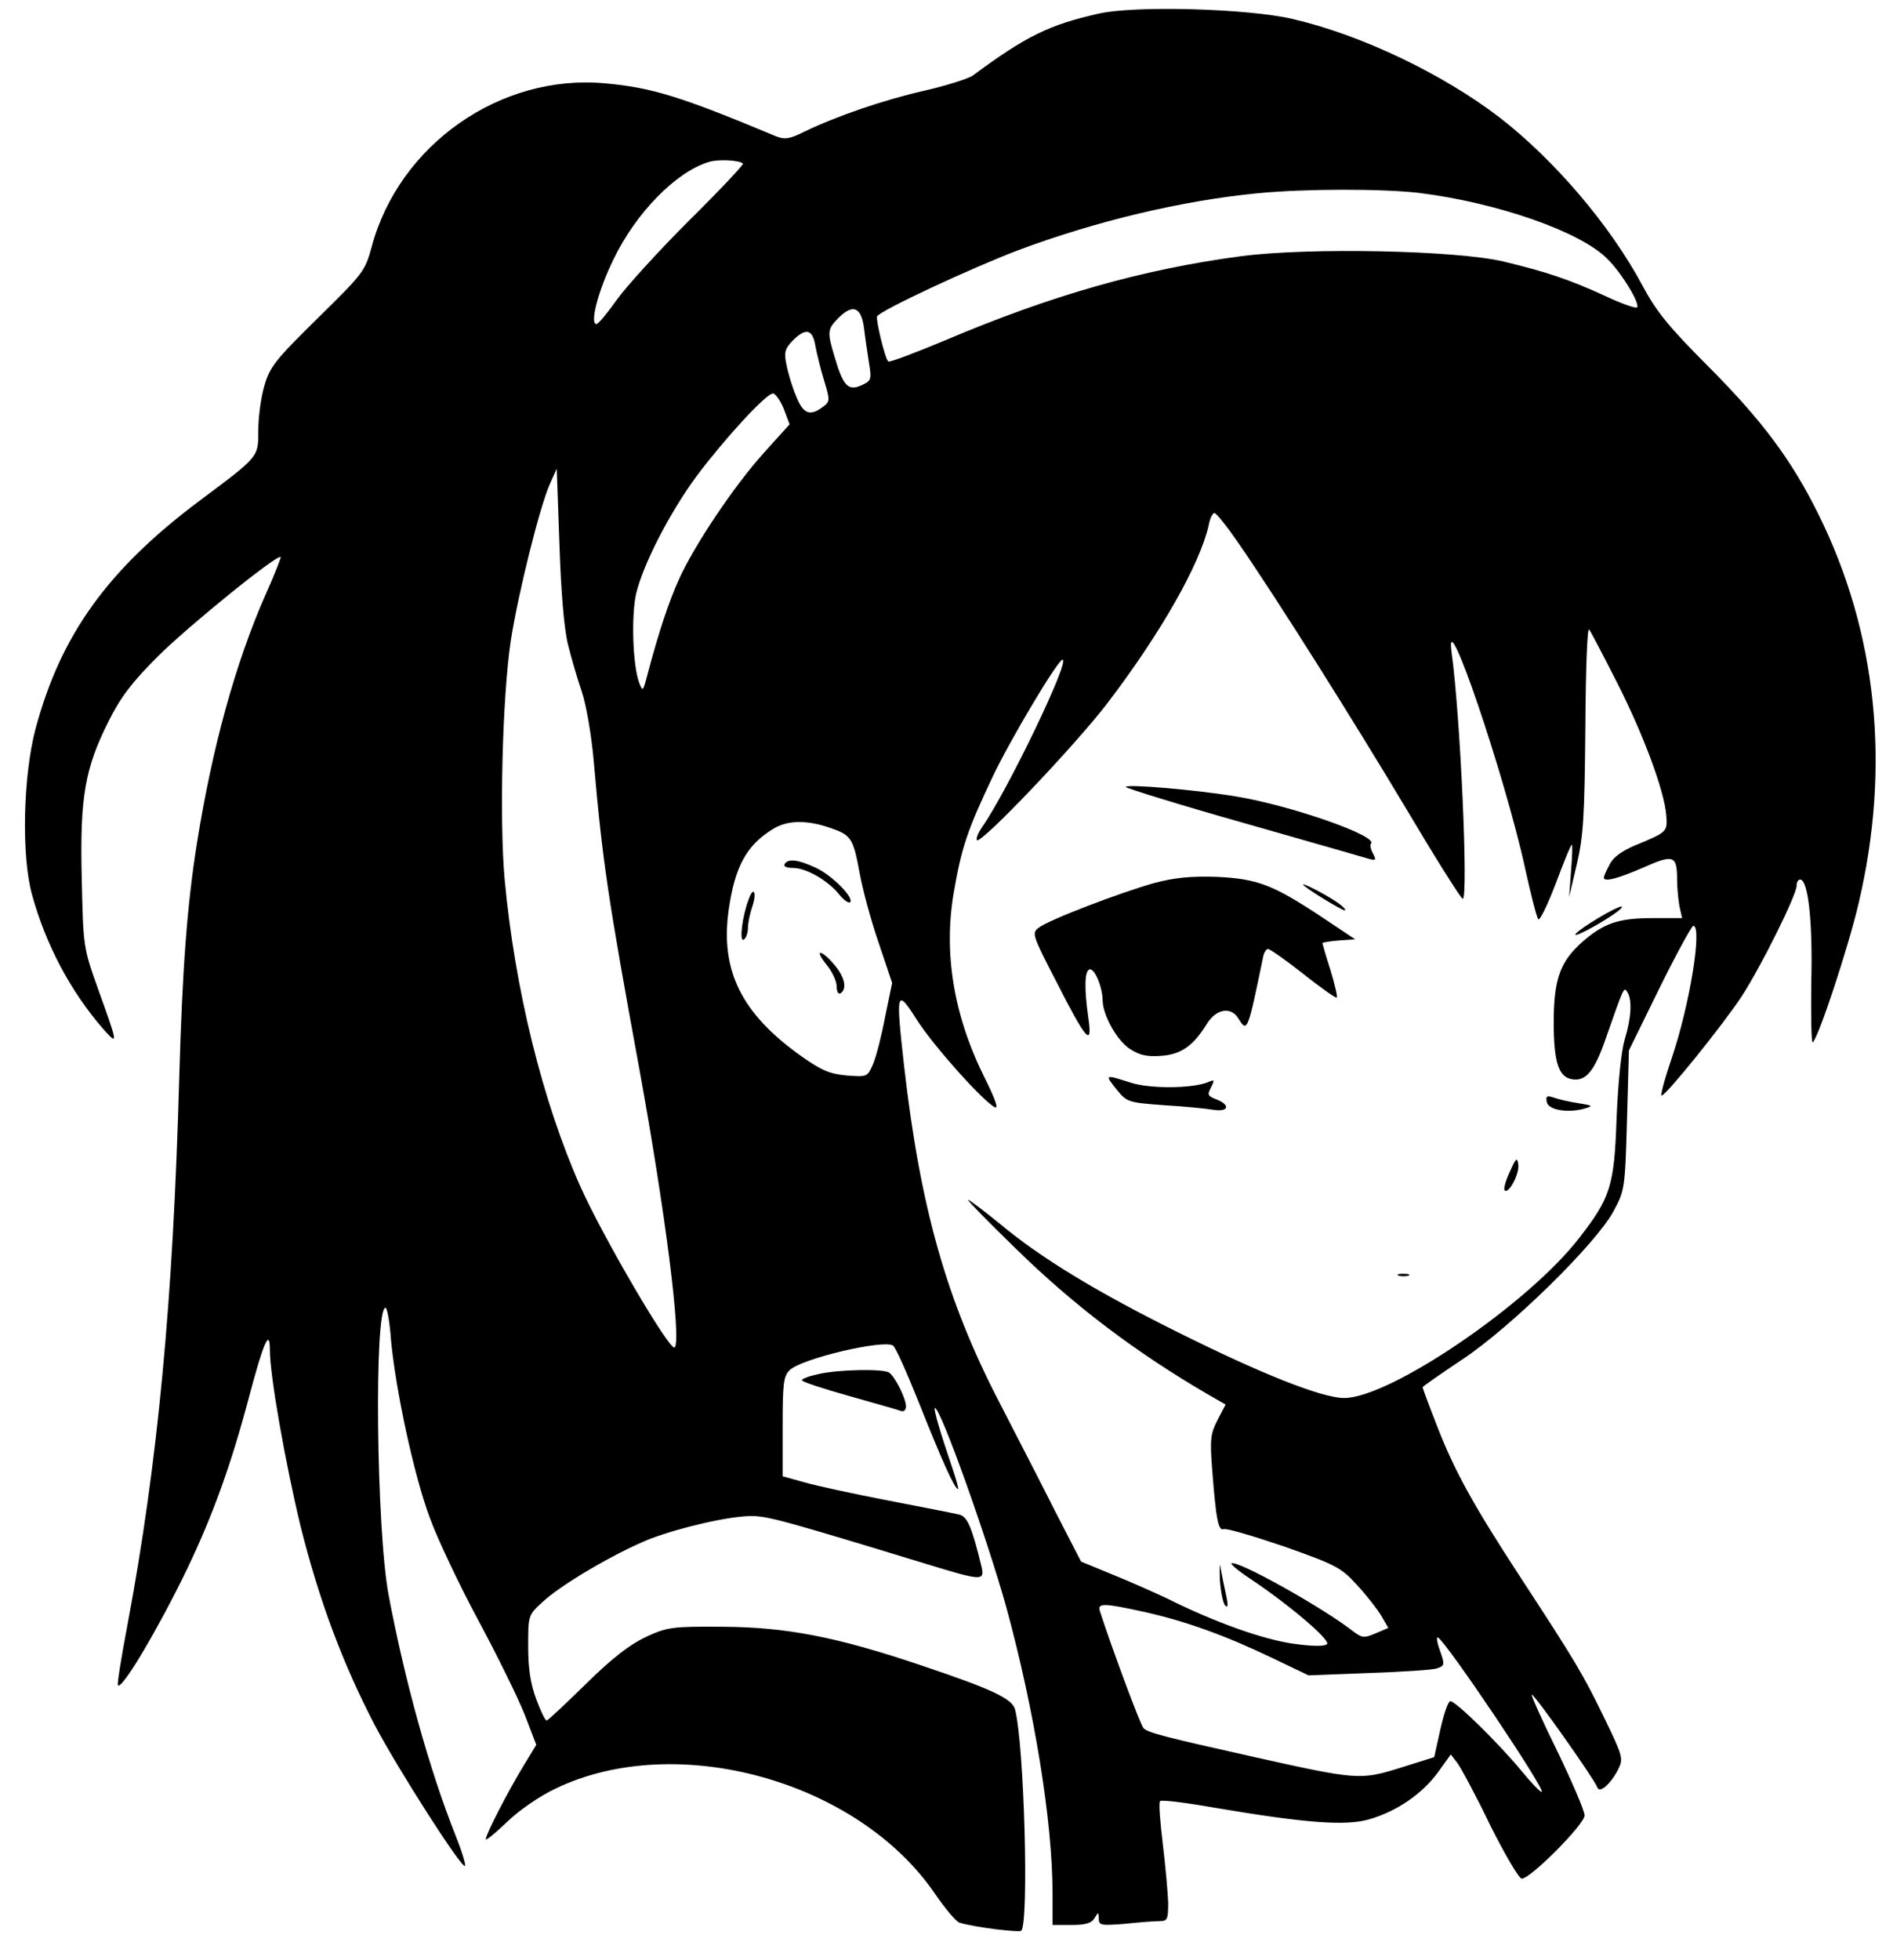 <?xml version="1.0" standalone="no"?>
<!DOCTYPE svg PUBLIC "-//W3C//DTD SVG 20010904//EN"
 "http://www.w3.org/TR/2001/REC-SVG-20010904/DTD/svg10.dtd">
<svg version="1.0" xmlns="http://www.w3.org/2000/svg"
 width="491pt" height="508pt" viewBox="0 0 491 508"
 preserveAspectRatio="xMidYMid meet">

<g transform="translate(0,508) scale(0.1,-0.1)"
fill="#000000" stroke="none">
<path d="M2851 5045 c-129 -29 -189 -58 -328 -161 -12 -8 -68 -26 -125 -39
-106 -24 -228 -66 -311 -106 -40 -20 -52 -21 -75 -12 -244 102 -320 126 -443
137 -271 25 -534 -159 -605 -424 -17 -63 -22 -69 -140 -185 -110 -108 -124
-126 -138 -174 -9 -30 -16 -82 -16 -116 0 -71 3 -67 -155 -185 -237 -178 -358
-347 -423 -590 -32 -122 -37 -327 -9 -429 36 -131 101 -253 187 -351 37 -41
36 -37 -17 110 -37 104 -37 107 -41 283 -5 210 8 285 70 408 31 62 60 100 127
167 77 77 310 266 319 258 1 -2 -16 -46 -39 -97 -79 -179 -139 -399 -178 -644
-26 -162 -38 -329 -46 -605 -16 -586 -56 -1004 -134 -1420 -16 -85 -28 -157
-25 -159 11 -11 106 150 179 301 68 142 115 273 161 447 38 143 54 179 54 121
0 -67 41 -297 80 -458 48 -191 108 -352 191 -512 61 -116 227 -375 235 -367 3
2 -8 38 -24 78 -69 173 -133 406 -174 624 -32 170 -38 745 -8 745 4 0 11 -37
14 -82 12 -131 60 -354 101 -463 20 -55 77 -175 126 -266 49 -91 103 -201 120
-244 l30 -78 -34 -56 c-39 -64 -97 -176 -97 -189 0 -4 24 15 54 44 32 31 84
67 128 88 313 150 783 20 983 -273 27 -39 55 -73 64 -75 37 -12 154 -26 160
-21 20 21 8 478 -16 573 -7 28 -56 52 -244 115 -219 74 -350 99 -514 100 -132
1 -144 -1 -199 -26 -42 -20 -87 -54 -156 -122 -53 -52 -99 -95 -102 -95 -4 0
-16 25 -27 55 -15 40 -21 79 -21 137 0 80 0 81 36 114 47 45 189 128 278 164
78 30 207 60 265 60 42 0 86 -12 453 -124 144 -44 152 -45 144 -8 -25 103 -37
132 -59 136 -12 3 -94 19 -182 36 -88 17 -186 38 -217 47 l-58 16 0 128 c0
112 2 131 18 147 30 30 243 80 268 64 7 -4 37 -72 69 -152 57 -143 91 -220
100 -220 2 0 -5 26 -16 58 -29 85 -49 152 -44 152 15 0 136 -340 185 -516 73
-267 120 -556 120 -741 l0 -83 50 0 c36 0 52 5 59 18 10 16 10 16 11 -2 0 -17
6 -18 68 -13 37 4 77 7 90 7 20 0 22 5 22 48 -1 26 -7 94 -14 152 -7 58 -11
108 -7 111 3 4 67 -4 141 -17 236 -40 341 -48 402 -30 72 21 137 66 178 122
l33 46 17 -22 c9 -12 48 -84 85 -161 38 -76 75 -139 82 -139 23 0 163 141 163
164 0 12 -32 86 -70 165 -39 79 -69 146 -67 148 5 4 163 -220 170 -240 5 -17
34 7 54 46 14 28 13 33 -37 136 -55 113 -73 143 -222 371 -118 181 -167 270
-212 387 -20 51 -36 94 -36 97 0 2 46 34 103 72 124 82 346 299 392 384 29 54
30 58 35 236 l5 181 79 161 c44 89 84 162 88 162 24 0 -9 -205 -56 -343 -18
-53 -30 -97 -26 -97 11 0 161 186 208 258 50 77 142 262 142 286 0 9 4 16 9
16 21 0 33 -109 29 -267 -1 -89 0 -159 4 -155 16 16 91 243 118 357 85 357 49
707 -105 1015 -69 139 -145 240 -280 376 -106 106 -138 145 -175 214 -84 157
-229 326 -371 436 -148 113 -359 214 -537 255 -116 27 -407 35 -501 14z m-924
-389 c3 -2 -60 -69 -139 -147 -79 -79 -164 -172 -188 -206 -25 -35 -48 -63
-53 -63 -18 0 5 88 44 167 58 121 162 227 247 253 24 8 80 5 89 -4z m1753 -76
c202 -25 419 -100 489 -171 37 -36 86 -117 77 -126 -3 -3 -41 10 -83 30 -94
43 -151 62 -263 89 -122 29 -502 37 -680 14 -256 -34 -492 -101 -768 -218 -79
-33 -145 -58 -148 -55 -9 8 -33 110 -29 117 10 16 244 125 365 171 203 76 426
129 622 148 123 12 322 12 418 1z m-1439 -350 c3 -25 9 -65 13 -91 7 -43 6
-46 -20 -58 -34 -15 -47 -2 -69 73 -20 66 -19 73 10 102 37 37 59 28 66 -26z
m-126 -47 c4 -21 14 -62 23 -91 15 -50 15 -53 -4 -67 -33 -25 -51 -18 -69 28
-10 23 -21 60 -25 81 -7 33 -4 42 16 63 34 34 52 30 59 -14z m-82 -163 l15
-40 -65 -72 c-78 -86 -182 -241 -222 -330 -27 -59 -54 -142 -82 -248 -11 -42
-12 -44 -21 -20 -17 45 -21 174 -8 231 18 76 87 210 157 305 72 96 180 214
198 214 6 0 19 -18 28 -40z m-560 -610 c9 -36 25 -91 36 -123 11 -32 25 -111
31 -180 23 -263 37 -355 119 -802 66 -362 109 -698 91 -718 -11 -13 -186 286
-245 418 -98 220 -170 513 -196 795 -14 154 -6 475 16 620 19 122 76 351 102
407 l17 38 7 -195 c4 -123 12 -219 22 -260z m1738 264 c99 -143 298 -459 436
-690 76 -128 142 -233 147 -234 15 0 -6 475 -29 639 -19 143 139 -322 191
-561 15 -68 30 -127 34 -131 4 -4 24 37 45 92 21 56 39 101 42 101 2 0 1 -30
-2 -67 l-5 -68 20 85 c17 72 20 126 22 353 1 158 5 262 10 255 5 -7 38 -70 73
-139 68 -134 122 -279 127 -343 3 -42 3 -43 -80 -77 -35 -15 -58 -31 -67 -50
-8 -15 -15 -30 -15 -34 0 -12 36 -3 102 26 79 35 88 32 88 -32 0 -20 3 -51 6
-68 l7 -31 -77 0 c-87 0 -126 -13 -181 -61 -58 -51 -75 -97 -75 -209 0 -105
13 -143 49 -148 35 -5 57 22 86 106 47 134 47 135 56 120 13 -20 10 -68 -7
-123 -9 -31 -17 -110 -21 -205 -6 -174 -16 -205 -96 -308 -131 -171 -494 -418
-612 -416 -58 1 -212 62 -425 168 -216 107 -362 196 -467 284 -42 34 -79 62
-82 62 -3 -1 52 -57 123 -126 151 -148 311 -269 498 -378 l47 -27 -21 -40
c-18 -35 -20 -50 -14 -127 10 -131 16 -161 30 -156 7 3 77 -18 157 -45 135
-48 147 -54 189 -100 25 -27 53 -63 63 -80 l18 -31 -33 -14 c-30 -13 -35 -12
-58 5 -79 62 -305 188 -316 176 -2 -2 19 -20 48 -39 102 -68 210 -160 200
-170 -6 -6 -37 -6 -87 1 -78 11 -203 55 -325 116 -36 17 -101 46 -146 64 l-80
33 -68 132 c-36 72 -102 199 -144 281 -137 264 -205 504 -247 872 -22 196 -20
203 34 118 44 -68 169 -208 201 -225 11 -6 2 20 -27 78 -80 161 -106 323 -79
479 20 117 36 163 101 300 45 95 169 303 181 303 21 0 -144 -342 -208 -433
-11 -16 -17 -31 -14 -35 11 -10 255 246 339 356 138 181 239 359 262 460 3 18
10 32 15 32 5 0 32 -34 61 -76z m-1058 -740 c55 -19 60 -26 77 -119 7 -38 28
-118 48 -176 l36 -107 -18 -87 c-9 -48 -23 -103 -31 -122 -15 -35 -15 -35 -69
-31 -44 4 -65 13 -119 51 -154 110 -209 221 -187 378 16 112 46 168 115 210
37 23 87 24 148 3z m817 -2033 c106 -24 207 -60 330 -119 l94 -45 156 6 c85 3
165 8 177 12 20 7 21 9 8 46 -8 22 -10 37 -5 34 24 -15 277 -391 269 -400 -3
-2 -27 23 -54 56 -59 71 -169 179 -183 179 -6 0 -17 -33 -26 -73 l-16 -72 -89
-28 c-103 -32 -112 -31 -381 29 -228 51 -272 62 -284 74 -8 8 -83 210 -113
303 -7 22 8 22 117 -2z"/>
<path d="M2920 3040 c0 -3 138 -46 308 -94 169 -48 315 -90 325 -93 16 -4 17
-2 8 15 -6 11 -8 22 -5 25 20 19 -204 98 -348 122 -107 18 -288 33 -288 25z"/>
<path d="M2994 2791 c-86 -24 -273 -95 -300 -116 -18 -14 -17 -18 46 -140 78
-153 94 -171 83 -94 -11 77 -10 122 3 126 13 4 34 -47 34 -81 1 -39 38 -105
72 -126 25 -16 45 -20 81 -17 52 4 83 27 118 84 24 38 62 44 81 13 23 -37 24
-36 64 158 2 12 8 22 13 22 5 0 46 -29 92 -65 45 -36 84 -63 86 -61 3 2 -5 34
-16 71 -12 37 -21 69 -21 70 0 2 19 5 43 7 l42 3 -87 58 c-127 84 -167 99
-273 104 -67 2 -108 -2 -161 -16z"/>
<path d="M3380 2787 c0 -6 100 -67 108 -67 4 0 -2 8 -13 16 -23 18 -95 56 -95
51z"/>
<path d="M4147 2701 c-61 -36 -84 -60 -32 -33 52 27 103 62 90 62 -5 0 -32
-13 -58 -29z"/>
<path d="M2896 2256 c27 -33 29 -34 123 -41 53 -3 111 -9 129 -12 39 -6 44 13
7 27 -23 9 -24 12 -14 31 10 20 9 21 -7 14 -40 -17 -153 -18 -203 -1 -66 21
-66 21 -35 -18z"/>
<path d="M4012 2223 c4 -20 53 -29 97 -17 24 7 23 8 -14 14 -22 3 -51 10 -63
14 -20 7 -23 5 -20 -11z"/>
<path d="M3916 2042 c-11 -23 -17 -45 -13 -48 10 -10 39 44 35 68 -3 19 -6 16
-22 -20z"/>
<path d="M3628 1773 c6 -2 18 -2 25 0 6 3 1 5 -13 5 -14 0 -19 -2 -12 -5z"/>
<path d="M3164 987 c2 -32 8 -63 14 -69 7 -7 8 0 2 28 -5 22 -11 53 -14 69 -2
17 -3 4 -2 -28z"/>
<path d="M2035 2840 c-4 -6 6 -10 22 -10 34 0 90 -32 120 -69 11 -14 24 -23
28 -20 11 12 -48 71 -90 90 -45 21 -71 24 -80 9z"/>
<path d="M1942 2749 c-17 -44 -25 -112 -13 -105 6 4 11 17 11 30 0 13 5 37 11
55 13 37 4 56 -9 20z"/>
<path d="M2144 2579 c14 -17 26 -42 26 -55 0 -14 4 -22 10 -19 18 11 11 43
-16 74 -14 17 -30 31 -36 31 -5 0 2 -14 16 -31z"/>
<path d="M2123 1518 c-24 -5 -43 -12 -43 -16 0 -4 55 -22 123 -41 67 -19 128
-36 135 -39 6 -2 12 3 12 12 0 21 -29 78 -44 88 -15 10 -132 8 -183 -4z"/>
</g>
</svg>
